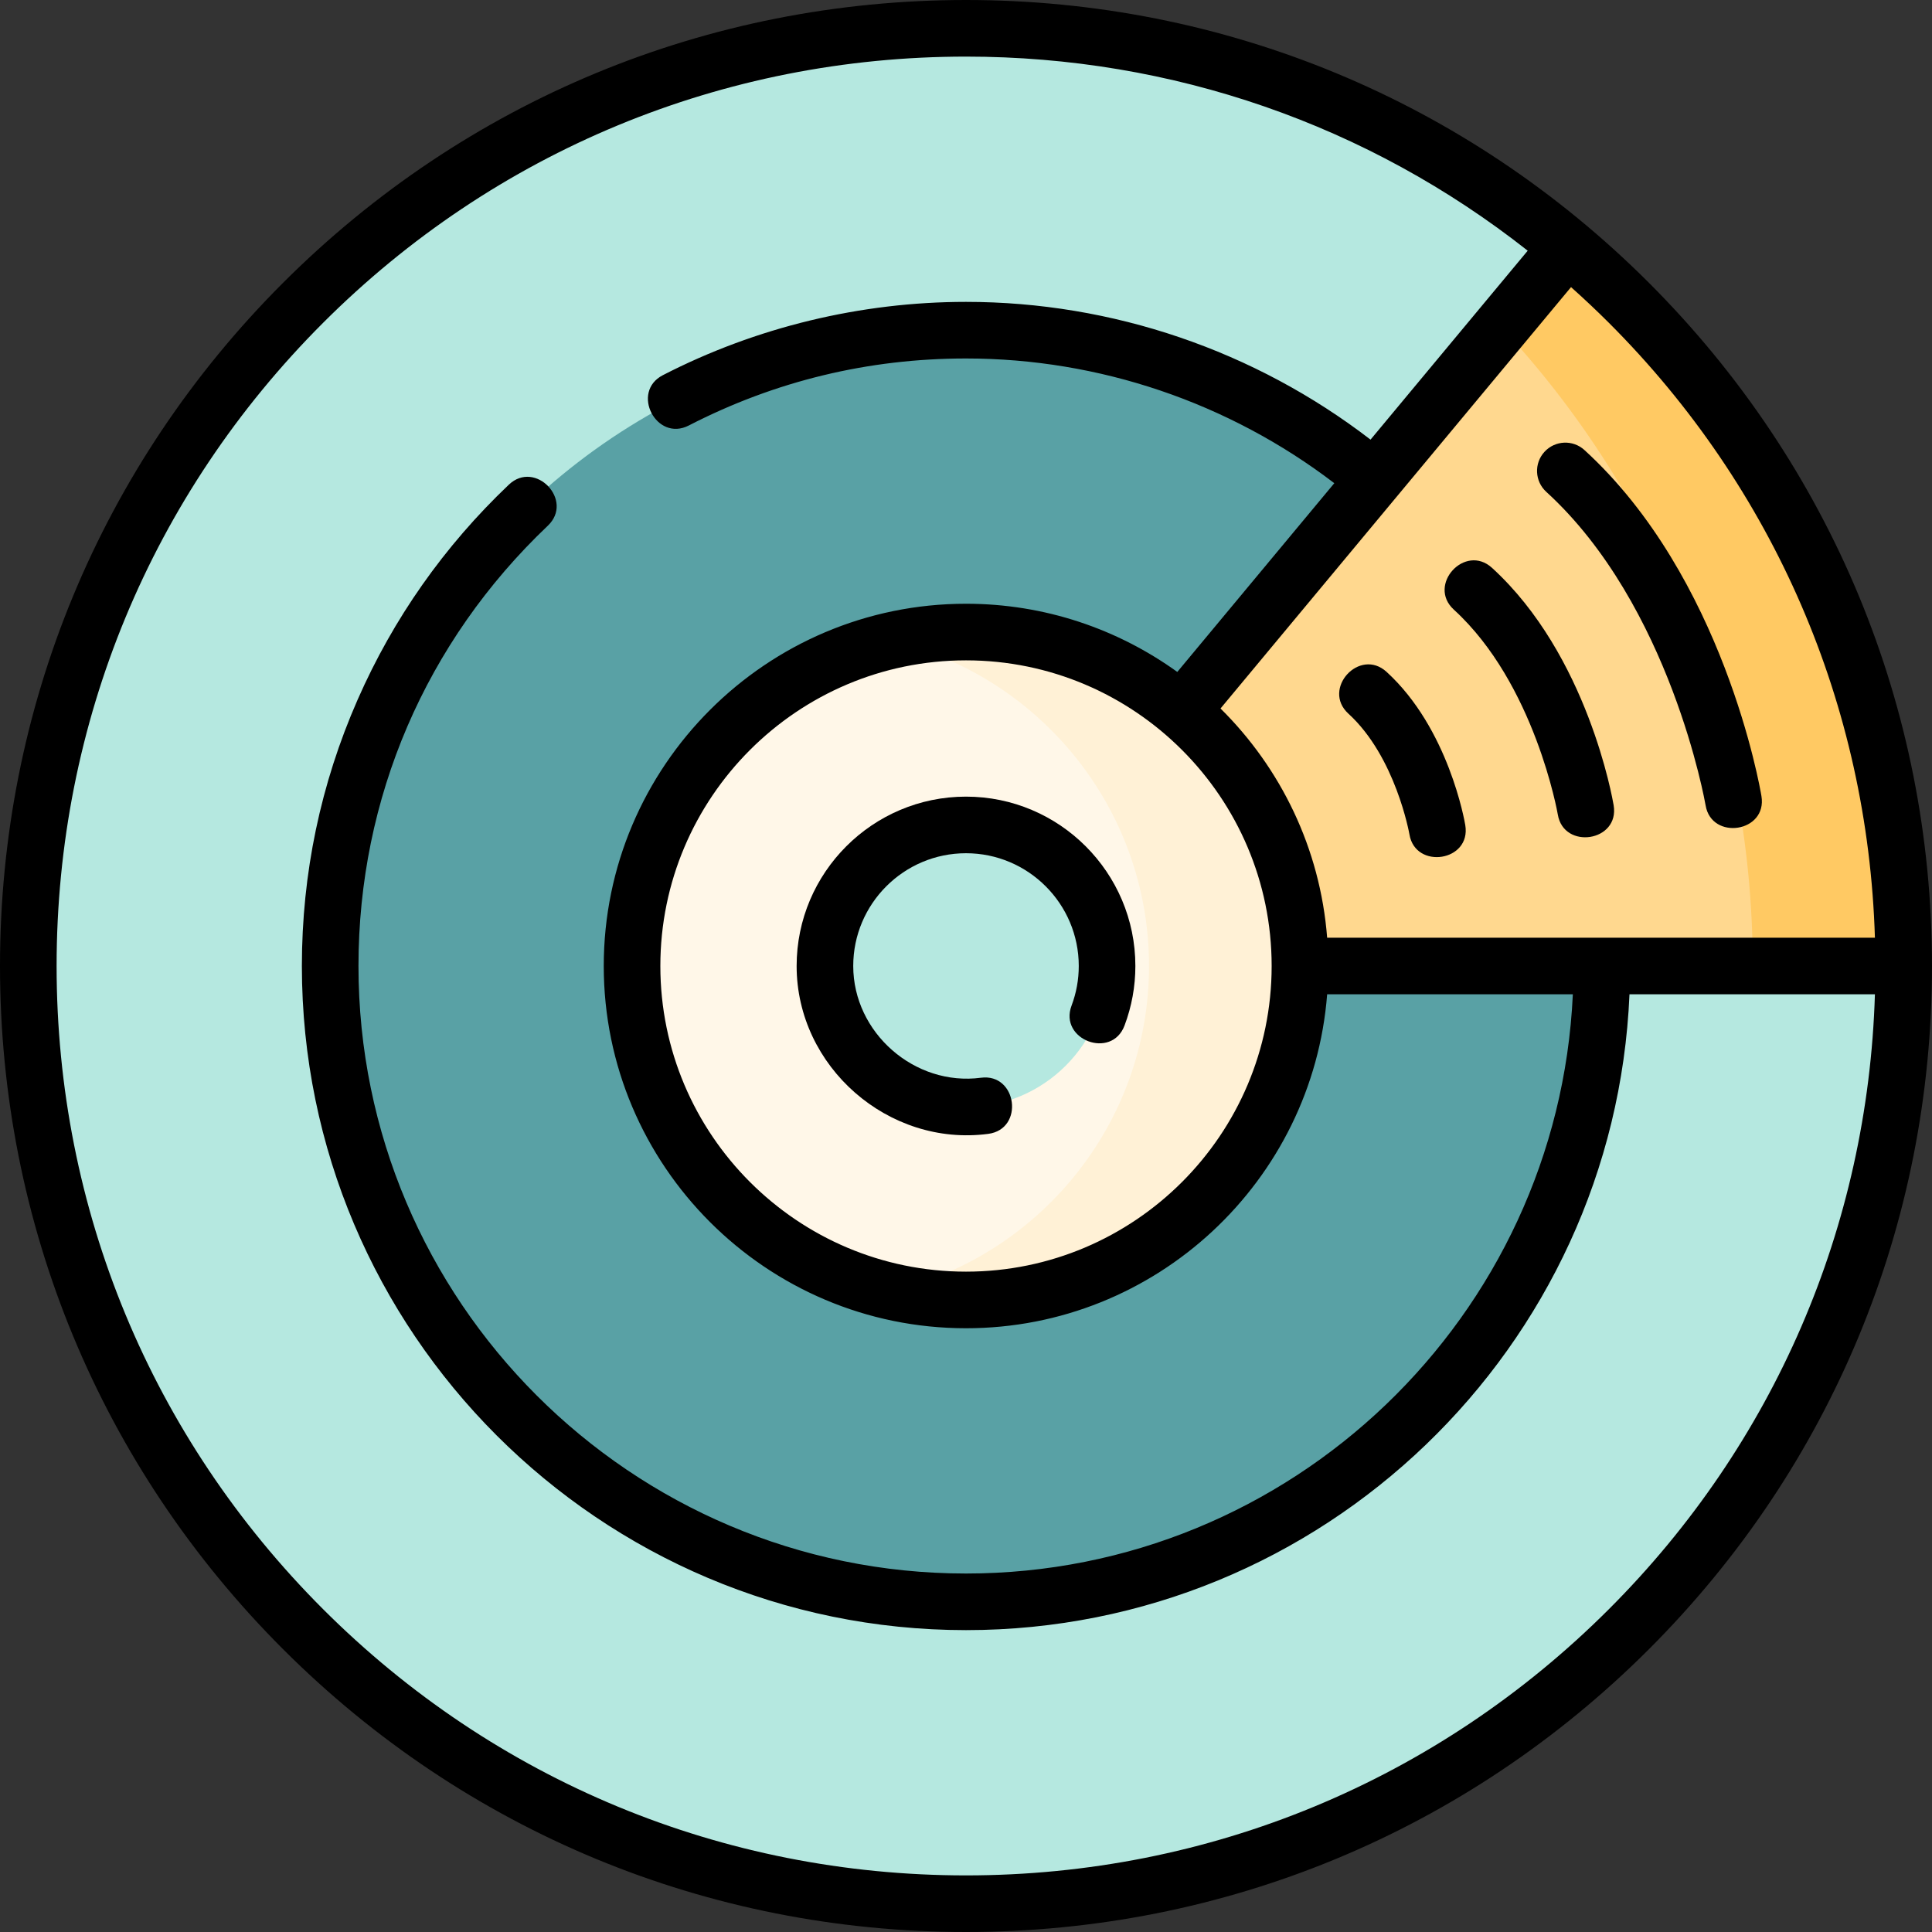 <svg id="Layer_1" enable-background="new 0 0 512 512" height="512" viewBox="0 0 512 512" width="512" xmlns="http://www.w3.org/2000/svg"><rect x="0" y="0" width="512" height="512" fill="#333333" stroke="none"/><g><g><g><g><circle cx="256" cy="256" fill="#b5e8e0" r="248.5"/><circle cx="256" cy="256" fill="#59a1a5" r="168.5"/><g><path d="m415.459 65.42-102.346 123.035c19.185 16.246 31.387 40.496 31.387 67.545h160c0-76.545-34.618-144.995-89.041-190.58z" fill="#ffd88f"/><path d="m415.459 65.42-17.653 21.221c41.365 44.382 66.694 103.904 66.694 169.359h40c0-76.545-34.618-144.995-89.041-190.58z" fill="#ffc963"/><path d="m313.113 188.455-56.187 67.545h87.574c0-27.049-12.202-51.299-31.387-67.545z" fill="#ff9e5e"/></g><circle cx="256" cy="256" fill="#fff7e8" r="88.5"/><path d="m256 167.5c-6.876 0-13.571.789-20 2.279 39.199 9.089 68.5 44.297 68.5 86.221 0 41.923-29.301 77.131-68.5 86.221 6.429 1.491 13.124 2.279 20 2.279 48.799 0 88.5-39.701 88.5-88.5s-39.701-88.5-88.5-88.5z" fill="#fff1d6"/><path d="m256 293.384c-20.614 0-37.384-16.771-37.384-37.385s16.77-37.383 37.384-37.383 37.384 16.77 37.384 37.383-16.771 37.385-37.384 37.385z" fill="#b5e8e0"/></g></g></g><g><path d="m437.02 74.98c-48.353-48.351-112.64-74.98-181.02-74.98s-132.667 26.629-181.02 74.98c-48.351 48.352-74.98 112.64-74.98 181.02s26.629 132.668 74.98 181.02c48.353 48.351 112.64 74.98 181.02 74.98s132.667-26.629 181.02-74.98c48.351-48.352 74.98-112.64 74.98-181.02s-26.629-132.668-74.98-181.02zm59.853 173.52h-145.165c-1.839-23.681-12.31-44.977-28.259-60.742l46.548-55.958s.001-.001.001-.001c.001-.001.001-.001.002-.002l46.341-55.709c3.429 3.064 6.794 6.223 10.071 9.5 43.747 43.746 68.591 101.35 70.461 162.912zm-159.873 7.5c0 44.663-36.336 81-81 81s-81-36.337-81-81 36.336-81 81-81 81 36.337 81 81zm89.413 170.413c-45.519 45.519-106.039 70.587-170.413 70.587s-124.894-25.068-170.413-70.587-70.587-106.039-70.587-170.413 25.068-124.894 70.587-170.413 106.039-70.587 170.413-70.587c54.678 0 106.571 18.095 148.857 51.437l-41.651 50.071c-30.66-23.593-68.436-36.508-107.206-36.508-27.88 0-55.658 6.717-80.33 19.423-8.62 4.44-1.755 17.772 6.868 13.336 22.88-11.784 47.596-17.759 73.462-17.759 35.27 0 69.642 11.689 97.605 33.05l-41.609 50.021c-15.772-11.365-35.115-18.071-55.996-18.071-52.935 0-96 43.065-96 96s43.065 96 96 96c50.411 0 91.87-39.057 95.708-88.5h65.111c-3.931 85.307-74.558 153.5-160.819 153.5-88.776 0-161-72.225-161-161 0-44.494 17.821-85.932 50.18-116.682 7.029-6.68-3.304-17.552-10.333-10.873-17.135 16.283-30.62 35.459-40.08 56.995-9.799 22.308-14.767 46.047-14.767 70.56 0 97.047 78.953 176 176 176 94.533 0 171.885-74.919 175.829-168.5h65.043c-1.869 61.562-26.713 119.166-70.459 162.913z"/><path d="m211.116 256c0 26.709 24.328 47.982 50.789 44.485 9.612-1.269 7.653-16.15-1.963-14.871-17.536 2.314-33.826-11.906-33.826-29.614 0-16.478 13.406-29.884 29.884-29.884s29.884 13.406 29.884 29.884c0 3.603-.642 7.134-1.909 10.496-3.418 9.074 10.619 14.363 14.037 5.287 1.905-5.058 2.872-10.368 2.872-15.783 0-24.749-20.135-44.884-44.884-44.884s-44.884 20.135-44.884 44.884z"/><path d="m409.295 119.746c-2.793 3.06-2.578 7.803.481 10.596 32.977 30.111 42.14 82.568 42.229 83.095 1.572 9.377 16.404 7.17 14.794-2.475-.393-2.354-10.044-58.036-46.909-91.696-3.057-2.792-7.802-2.578-10.595.48z"/><path d="m395.4 150.487c-7.161-6.539-17.276 4.538-10.114 11.076 21.46 19.596 27.495 53.965 27.556 54.326 1.575 9.375 16.404 7.165 14.794-2.478-.27-1.612-6.886-39.776-32.236-62.924z"/><path d="m367.458 178.055c-7.161-6.539-17.276 4.538-10.114 11.076 12.516 11.429 16.129 31.737 16.178 32.017 1.579 9.372 16.403 7.158 14.793-2.481-.174-1.04-4.436-25.618-20.857-40.612z"/></g></g></svg>